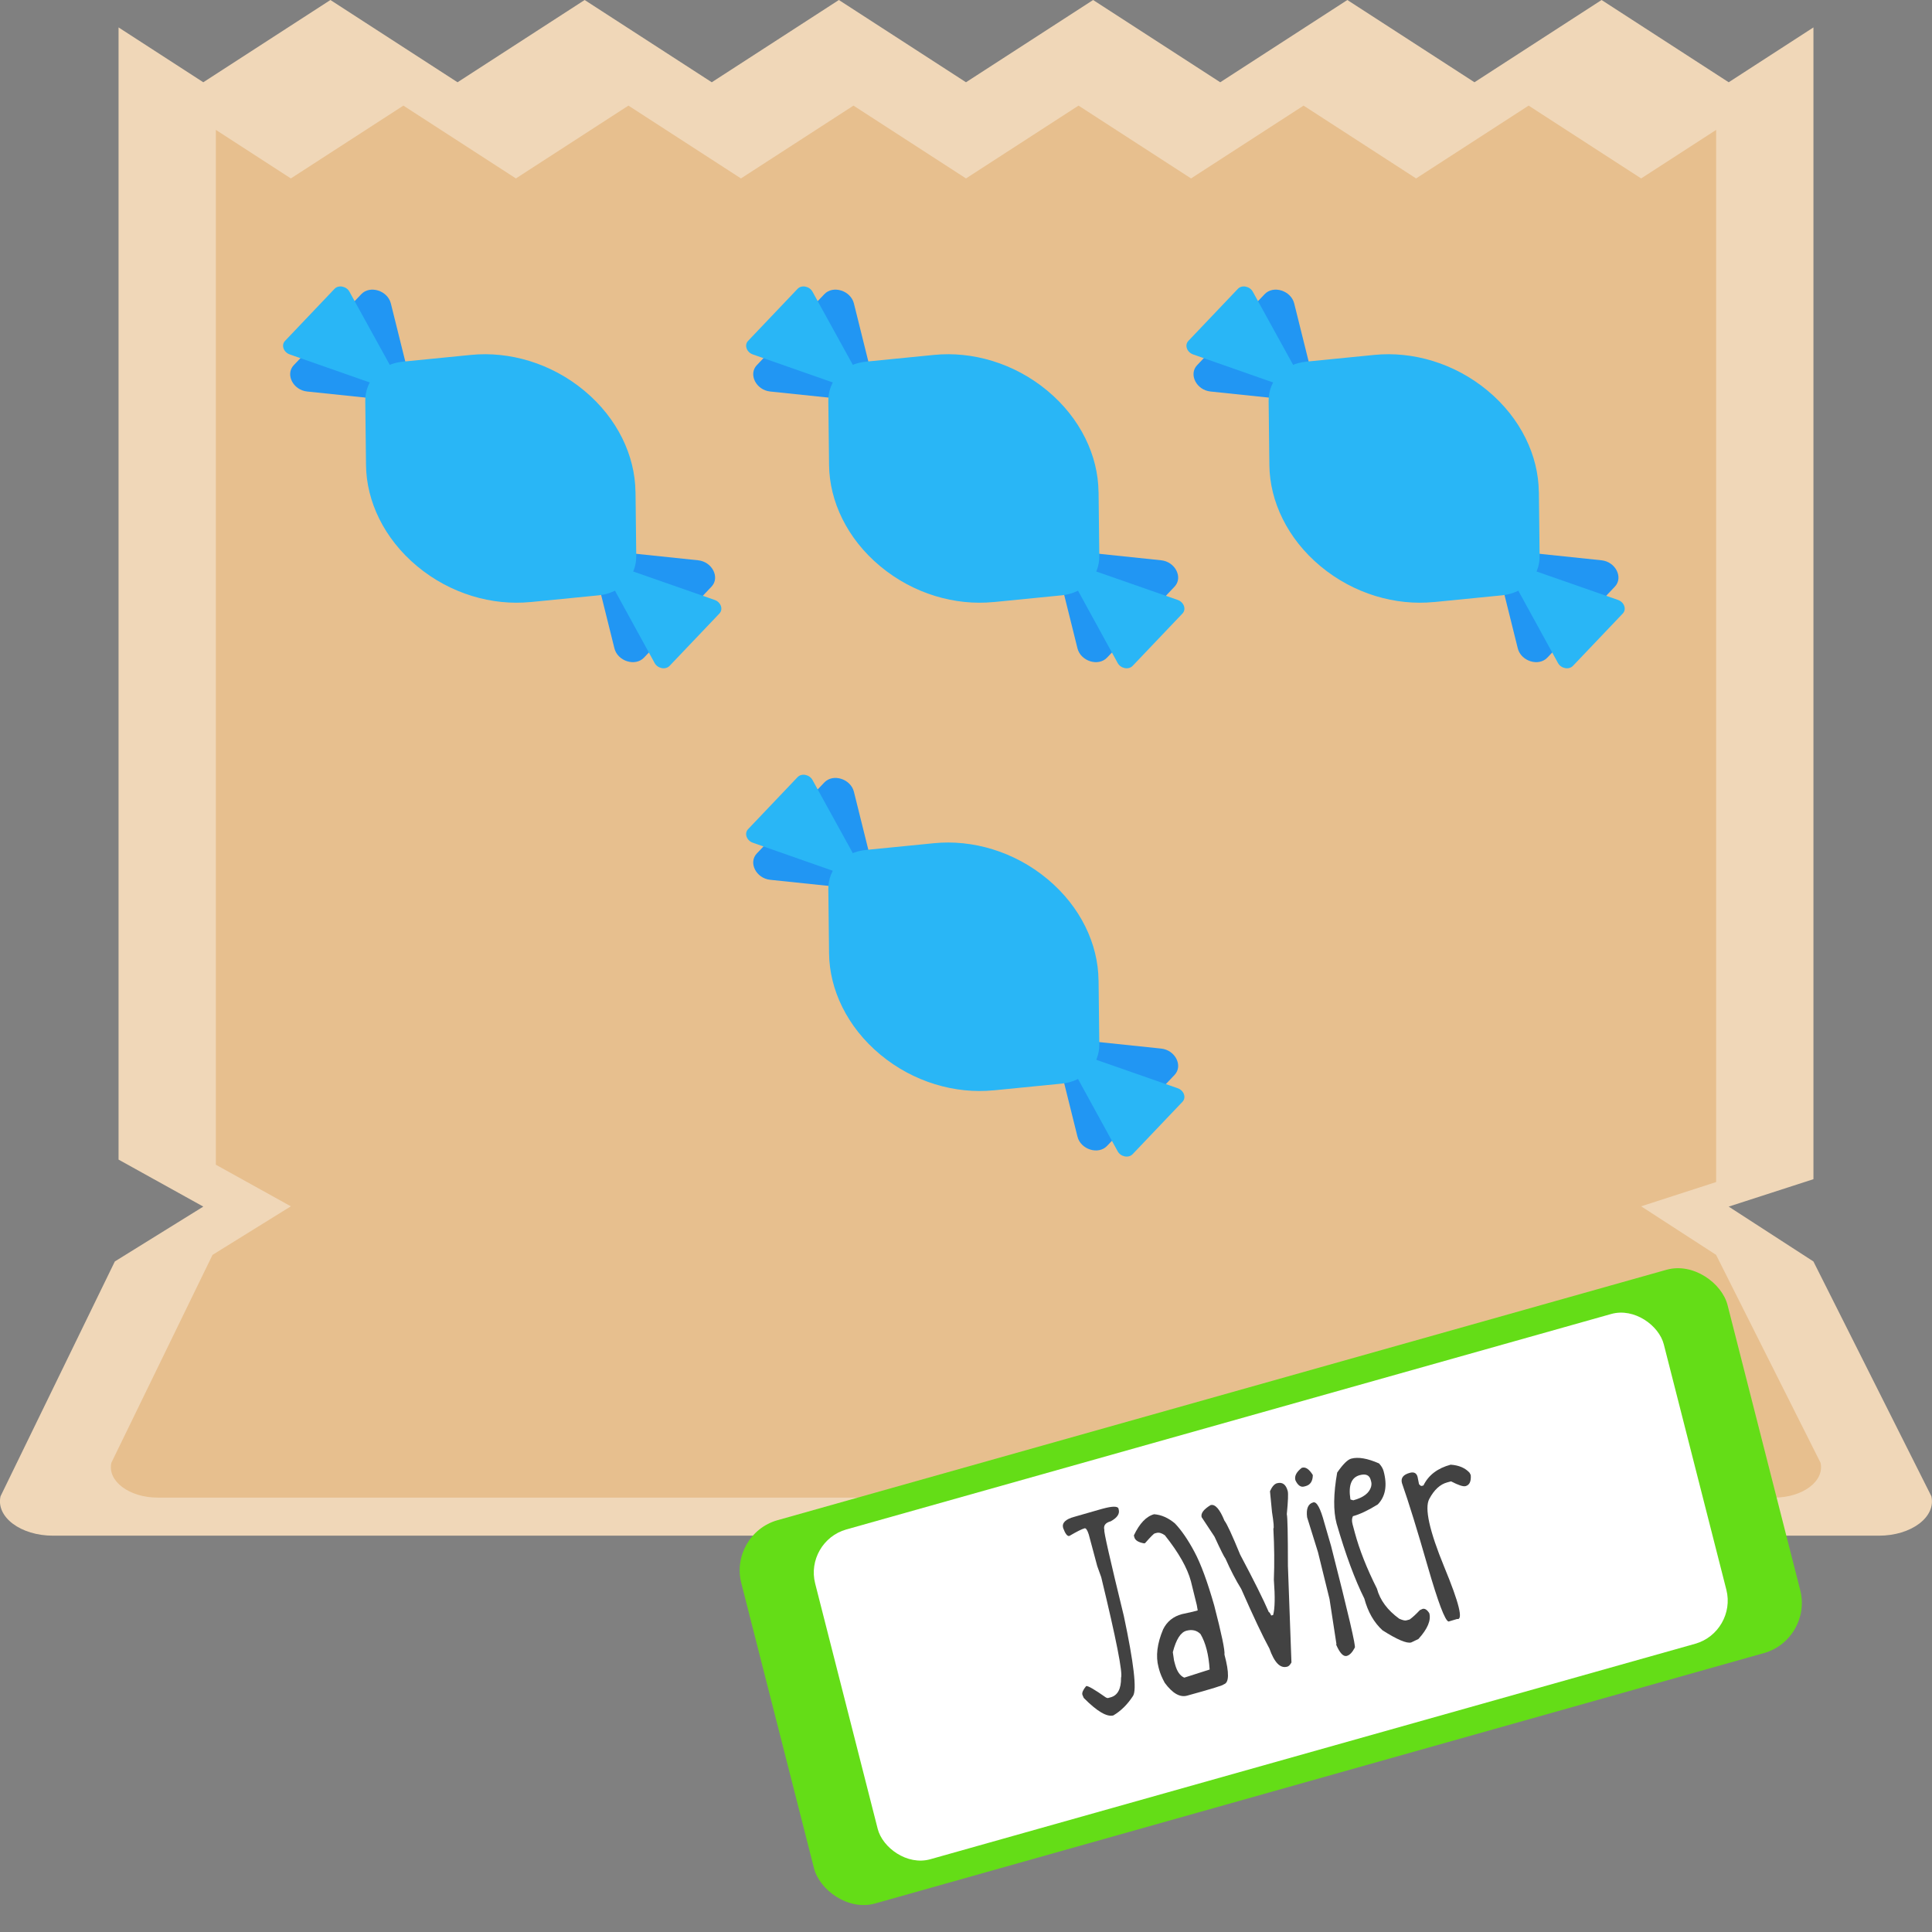 <?xml version="1.0" encoding="UTF-8"?>
<!-- Created with Inkscape (http://www.inkscape.org/) -->
<svg width="512" height="512" version="1.1" viewBox="0 0 135.467 135.467" xmlns="http://www.w3.org/2000/svg" xmlns:cc="http://creativecommons.org/ns#" xmlns:dc="http://purl.org/dc/elements/1.1/" xmlns:rdf="http://www.w3.org/1999/02/22-rdf-syntax-ns#">
 <rect x="0" y="0" width="135.467" height="135.467" fill="#808080" stroke="none"/>
 <g transform="translate(-159.947,-3.3474121e-6)">
  <g transform="translate(150.29,3.6532923e-6)">
   <path d="m130.869 84.604 5.942-1.923v-80.759l-5.942 3.846-8.913-5.768-8.913 5.768-8.913-5.768-8.913 5.768-8.913-5.768-8.913 5.768-8.913-5.768-8.913 5.768-8.913-5.768-8.913 5.768-8.913-5.768-8.913 5.768-5.942-3.846v79.386l5.942 3.296-6.203 3.846-8.013 16.463c-0.336 1.456 1.408 2.765 3.681 2.765h128.022c2.276 0 4.017-1.309 3.681-2.765l-8.271-16.463z" fill="#f0d7b8" stroke-width="2.39"/>
   <path d="m124.73 84.584 5.26-1.702v-73.775l-5.26 3.404-7.89-5.106-7.89 5.106-7.89-5.106-7.89 5.106-7.89-5.106-7.89 5.106-7.89-5.106-7.89 5.106-7.89-5.106-7.89 5.106-7.89-5.106-7.89 5.106-5.26-3.404v72.56l5.26 2.917-5.491 3.404-7.093 14.573c-0.297 1.288 1.247 2.448 3.258 2.448h113.324c2.014 0 3.556-1.159 3.258-2.448l-7.322-14.573z" fill="#e7bf8e" stroke-width="2.116"/>
  </g>
  <rect transform="matrix(.962 -.271 .247 .969 0 0)" x="178.096" y="160.804" width="71.888" height="27.732" ry="3.547" fill="#64dd17" stroke-width=".462"/>
  <rect transform="matrix(.962 -.271 .247 .969 0 0)" x="183.111" y="162.738" width="61.857" height="23.862" ry="3.052" fill="#fff" stroke-width=".462"/>
  <rect x="159.947" y="3.3474121e-6" width="135.467" height="135.467" opacity="0" stroke-width="1.747"/>
  <g transform="matrix(.357 .863 -.854 .215 345.391 56.636)">
   <g transform="matrix(.123 -.456 .433 .129 -184.086 421.567)" stroke-width=".252">
    <path d="m676.956 153.508c-0.289-2.248-3.051-3.164-4.626-1.534l-6.11 6.324-6.11 6.324c-1.575 1.63-0.565 4.359 1.692 4.57l17.38 1.629z" fill="#2196f3"/>
    <path d="m677.86 169.546-18.205-6.785c-0.974-0.363-1.256-1.606-0.533-2.353l8.962-9.275c0.722-0.747 1.974-0.508 2.37 0.452z" fill="#29b6f6"/>
    <path d="m711.645 214.673 6.11-6.324 6.11-6.324c1.575-1.63 0.565-4.359-1.692-4.57l-17.38-1.629 2.225 17.314c0.289 2.248 3.051 3.163 4.626 1.533z" fill="#2196f3"/>
   </g>
   <g transform="matrix(.11 .031 -.029 .116 -39.164 91.657)" fill="#29b6f6">
    <path d="m304.28 207.544 71.711-28.139c3.835-1.505 4.868-6.451 1.954-9.364l-36.16-36.16c-2.913-2.913-7.859-1.881-9.364 1.954z"/>
    <path d="m329.294 209.753c-1.524-14.356-12.866-25.698-27.223-27.223l-44.247-4.698 0.034 0.034c-24.89-2.659-50.72 5.544-69.798 24.623-19.064 19.063-27.276 44.871-24.635 69.743l4.698 44.247c1.524 14.356 12.866 25.698 27.223 27.223l44.247 4.698c24.873 2.64 50.68-5.571 69.743-24.635 19.078-19.078 27.281-44.909 24.623-69.798l0.034 0.034z"/>
   </g>
  </g>
  <g transform="rotate(-15)" fill="#424242" stroke-width=".265" aria-label="Javier">
   <path d="m201.665 163.591h0.172q0.939 0 1.034 0.241v0.103q0 0.474-0.758 0.655-0.586 0-0.586 0.482-0.103 0-0.241 6.167-0.267 5.073-0.827 5.581-0.792 0.715-1.688 0.965-0.706 0-1.688-1.723l-0.034-0.241q0-0.224 0.413-0.517 0.189 0 1.137 1.137l0.103 0.069h0.207q0.775 0 1.068-1.137 0.319-0.456 0.482-7.166l-0.069-0.827v-2.308q-0.026-0.482-0.172-0.482-0.293 0-1.171 0.241-0.215 0-0.276-0.655 0-0.551 0.965-0.551z" style="font-feature-settings:normal;font-variant-caps:normal;font-variant-ligatures:normal;font-variant-numeric:normal"/>
   <path d="m205.187 164.9q0.715 0.25 1.24 0.999 0.482 0.887 0.801 2.265 0.327 1.378 0.37 4.005-0.026 3.109-0.198 3.514 0 1.998-0.586 1.998 0 0.086-2.696 0.103-0.775 0-1.275-1.275-0.138-0.568-0.138-0.999v-0.172q0-1.197 0.999-2.48 0.603-0.689 1.55-0.689l0.758 0.034h0.379l0.034-0.379 0.034-1.723q0-1.447-0.93-3.583-0.258-0.31-0.517-0.31h-0.138q-0.103 0-0.827 0.482h-0.069q-0.551-0.258-0.551-0.586v-0.138q0.904-1.068 1.757-1.068zm-1.309 10.266v0.276q0 0.767 0.379 1.068h0.069q1.766-0.077 1.8-0.086 0.31-1.542 0.026-2.567-0.276-0.482-0.896-0.482-0.629 0-1.309 1.206z" style="font-feature-settings:normal;font-variant-caps:normal;font-variant-ligatures:normal;font-variant-numeric:normal"/>
   <path d="m214.067 165.029q0.586 0 0.586 0.723 0 0.267-0.482 1.55 0 0.301-0.861 3.514l-1.137 4.961-0.379 1.654q-0.207 0.207-0.345 0.207h-0.034q-0.741 0-0.861-1.55-0.345-1.421-0.827-4.548-0.31-1.025-0.517-2.343-0.086-0.181-0.345-1.688l-0.517-1.55q0-0.413 0.827-0.655 0.491 0 0.655 1.309 0.164 0.362 0.448 2.584 0.689 2.989 0.896 4.41 0.052 0 0.103 0.276h0.138q0.353-0.594 0.689-2.377 0.508-1.628 0.896-3.48 0.086 0 0.207-1.137l0.241-1.447q0.336-0.413 0.62-0.413z" style="font-feature-settings:normal;font-variant-caps:normal;font-variant-ligatures:normal;font-variant-numeric:normal"/>
   <path d="m216.057 164.435q0.379 0 0.586 0.689-0.172 0.62-0.689 0.62h-0.103q-0.379 0-0.482-0.586 0-0.448 0.655-0.723zm0.121 2.549q0.379 0 0.379 1.585l0.035 1.688q-0.086 7.321-0.241 7.321-0.379 0.413-0.689 0.413-0.379 0-0.517-0.965l0.035-0.034v-0.034l0.344-3.135 0.069-3.376-0.103-2.567q0.121-0.896 0.689-0.896z" style="font-feature-settings:normal;font-variant-caps:normal;font-variant-ligatures:normal;font-variant-numeric:normal"/>
   <path d="m219.545 164.71q0.758 0 1.791 0.827 0.172 0.31 0.172 0.62 0 1.542-0.999 2.136-1.145 0.345-1.895 0.345-0.172 0.181-0.172 0.551v0.586q0 1.869 0.482 4.203 0 1.257 0.965 2.446 0.301 0.241 0.448 0.241h0.241q0.345-0.129 0.861-0.448l0.207-0.035q0.25 0 0.379 0.413 0 0.775-1.206 1.55l-0.551 0.103q-0.491 0-1.723-1.344-0.655-1.025-0.655-2.48-0.448-2.188-0.517-5.581 0-1.378 0.965-3.445 0.81-0.689 1.206-0.689zm-0.792 2.756 0.172 0.103q1.085 0 1.447-0.586 0.103-0.181 0.103-0.345v-0.138q0-0.517-0.655-0.517-0.913 0-1.068 1.447z" style="font-feature-settings:normal;font-variant-caps:normal;font-variant-ligatures:normal;font-variant-numeric:normal"/>
   <path d="m226.168 166.924q0.827 0.284 1.137 0.896l0.034 0.172q-0.121 0.655-0.551 0.655-0.258 0-0.896-0.586h-0.276q-0.784 0-1.524 0.801-0.741 0.801-0.215 4.875 0.534 4.074-0.077 3.755l-0.62 0.017q-0.336-0.164-0.413-4.108-0.069-3.953-0.233-6.115 0-0.551 0.723-0.551 0.448 0 0.448 0.413l-0.034 0.517q0.069 0.155 0.138 0.172h0.138q0.792-0.913 2.222-0.913z" style="font-feature-settings:normal;font-variant-caps:normal;font-variant-ligatures:normal;font-variant-numeric:normal"/>
  </g>
  <g transform="matrix(.357 .863 -.854 .215 312.923 22.398)">
   <g transform="matrix(.123 -.456 .433 .129 -184.086 421.567)" stroke-width=".252">
    <path d="m676.956 153.508c-0.289-2.248-3.051-3.164-4.626-1.534l-6.11 6.324-6.11 6.324c-1.575 1.63-0.565 4.359 1.692 4.57l17.38 1.629z" fill="#2196f3"/>
    <path d="m677.86 169.546-18.205-6.785c-0.974-0.363-1.256-1.606-0.533-2.353l8.962-9.275c0.722-0.747 1.974-0.508 2.37 0.452z" fill="#29b6f6"/>
    <path d="m711.645 214.673 6.11-6.324 6.11-6.324c1.575-1.63 0.565-4.359-1.692-4.57l-17.38-1.629 2.225 17.314c0.289 2.248 3.051 3.163 4.626 1.533z" fill="#2196f3"/>
   </g>
   <g transform="matrix(.11 .031 -.029 .116 -39.164 91.657)" fill="#29b6f6">
    <path d="m304.28 207.544 71.711-28.139c3.835-1.505 4.868-6.451 1.954-9.364l-36.16-36.16c-2.913-2.913-7.859-1.881-9.364 1.954z"/>
    <path d="m329.294 209.753c-1.524-14.356-12.866-25.698-27.223-27.223l-44.247-4.698 0.034 0.034c-24.89-2.659-50.72 5.544-69.798 24.623-19.064 19.063-27.276 44.871-24.635 69.743l4.698 44.247c1.524 14.356 12.866 25.698 27.223 27.223l44.247 4.698c24.873 2.64 50.68-5.571 69.743-24.635 19.078-19.078 27.281-44.909 24.623-69.798l0.034 0.034z"/>
   </g>
  </g>
  <g transform="matrix(.357 .863 -.854 .215 345.391 22.398)">
   <g transform="matrix(.123 -.456 .433 .129 -184.086 421.567)" stroke-width=".252">
    <path d="m676.956 153.508c-0.289-2.248-3.051-3.164-4.626-1.534l-6.11 6.324-6.11 6.324c-1.575 1.63-0.565 4.359 1.692 4.57l17.38 1.629z" fill="#2196f3"/>
    <path d="m677.86 169.546-18.205-6.785c-0.974-0.363-1.256-1.606-0.533-2.353l8.962-9.275c0.722-0.747 1.974-0.508 2.37 0.452z" fill="#29b6f6"/>
    <path d="m711.645 214.673 6.11-6.324 6.11-6.324c1.575-1.63 0.565-4.359-1.692-4.57l-17.38-1.629 2.225 17.314c0.289 2.248 3.051 3.163 4.626 1.533z" fill="#2196f3"/>
   </g>
   <g transform="matrix(.11 .031 -.029 .116 -39.164 91.657)" fill="#29b6f6">
    <path d="m304.28 207.544 71.711-28.139c3.835-1.505 4.868-6.451 1.954-9.364l-36.16-36.16c-2.913-2.913-7.859-1.881-9.364 1.954z"/>
    <path d="m329.294 209.753c-1.524-14.356-12.866-25.698-27.223-27.223l-44.247-4.698 0.034 0.034c-24.89-2.659-50.72 5.544-69.798 24.623-19.064 19.063-27.276 44.871-24.635 69.743l4.698 44.247c1.524 14.356 12.866 25.698 27.223 27.223l44.247 4.698c24.873 2.64 50.68-5.571 69.743-24.635 19.078-19.078 27.281-44.909 24.623-69.798l0.034 0.034z"/>
   </g>
  </g>
  <g transform="matrix(.357 .863 -.854 .215 376.264 22.398)">
   <g transform="matrix(.123 -.456 .433 .129 -184.086 421.567)" stroke-width=".252">
    <path d="m676.956 153.508c-0.289-2.248-3.051-3.164-4.626-1.534l-6.11 6.324-6.11 6.324c-1.575 1.63-0.565 4.359 1.692 4.57l17.38 1.629z" fill="#2196f3"/>
    <path d="m677.86 169.546-18.205-6.785c-0.974-0.363-1.256-1.606-0.533-2.353l8.962-9.275c0.722-0.747 1.974-0.508 2.37 0.452z" fill="#29b6f6"/>
    <path d="m711.645 214.673 6.11-6.324 6.11-6.324c1.575-1.63 0.565-4.359-1.692-4.57l-17.38-1.629 2.225 17.314c0.289 2.248 3.051 3.163 4.626 1.533z" fill="#2196f3"/>
   </g>
   <g transform="matrix(.11 .031 -.029 .116 -39.164 91.657)" fill="#29b6f6">
    <path d="m304.28 207.544 71.711-28.139c3.835-1.505 4.868-6.451 1.954-9.364l-36.16-36.16c-2.913-2.913-7.859-1.881-9.364 1.954z"/>
    <path d="m329.294 209.753c-1.524-14.356-12.866-25.698-27.223-27.223l-44.247-4.698 0.034 0.034c-24.89-2.659-50.72 5.544-69.798 24.623-19.064 19.063-27.276 44.871-24.635 69.743l4.698 44.247c1.524 14.356 12.866 25.698 27.223 27.223l44.247 4.698c24.873 2.64 50.68-5.571 69.743-24.635 19.078-19.078 27.281-44.909 24.623-69.798l0.034 0.034z"/>
   </g>
  </g>
 </g>
</svg>
